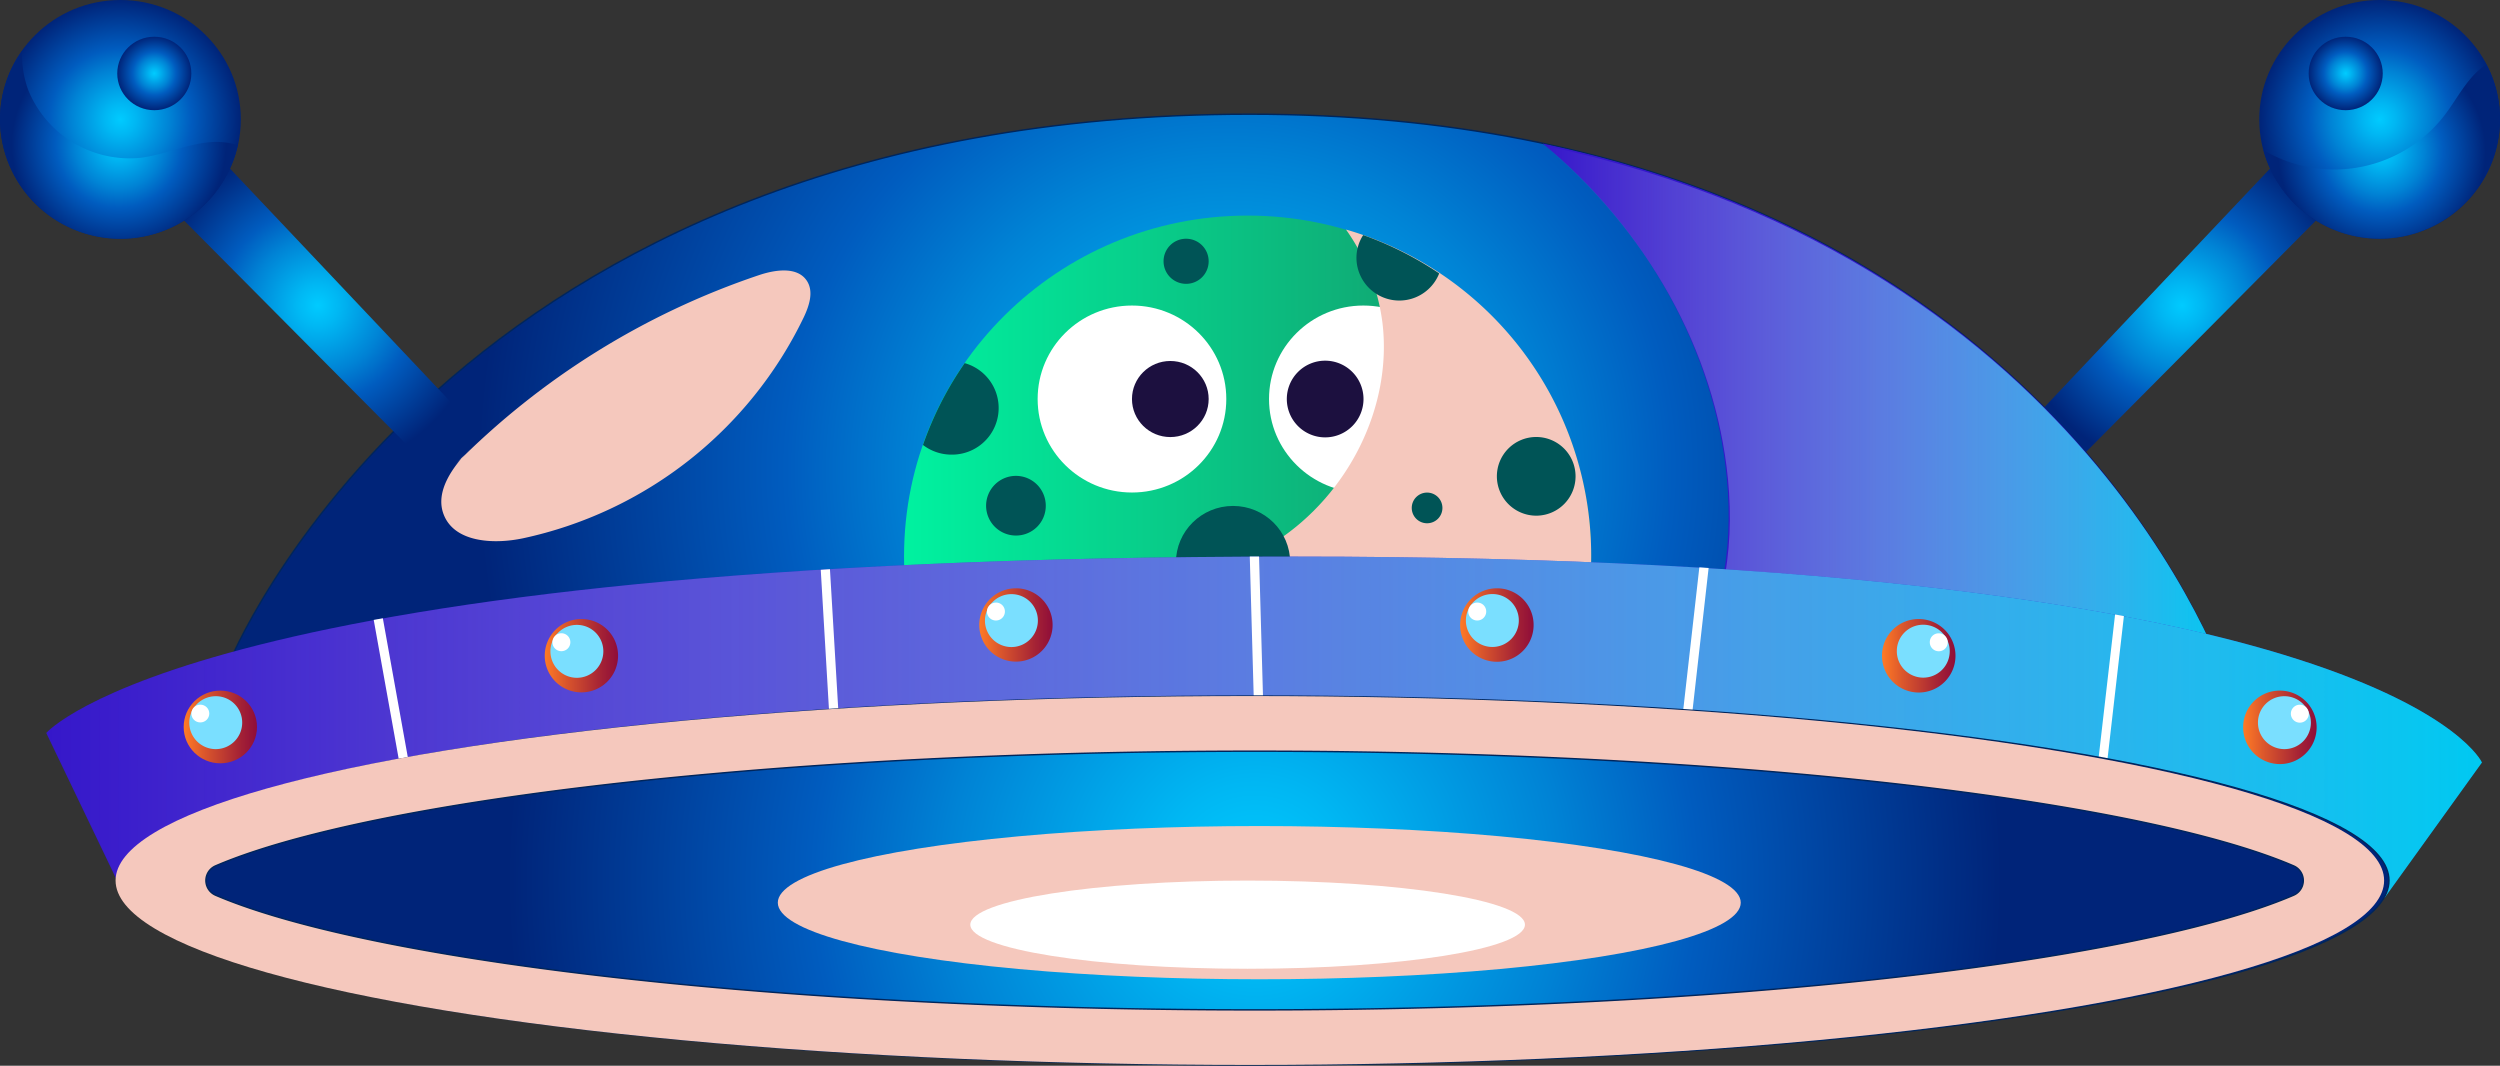 <svg xmlns="http://www.w3.org/2000/svg" xmlns:xlink="http://www.w3.org/1999/xlink" viewBox="0 0 325.98 138.96"><rect x="0" y="0" width="325.98" height="138.96" fill="#333333" stroke="none"/><defs><style>.cls-1{isolation:isolate;}.cls-18,.cls-2,.cls-20{stroke:#00255b;stroke-miterlimit:10;stroke-width:0.19px;}.cls-2{fill:url(#radial-gradient);}.cls-3,.cls-4{fill:url(#radial-gradient-2);}.cls-4{opacity:0.34;}.cls-5{fill:url(#radial-gradient-4);}.cls-6{fill:url(#radial-gradient-5);}.cls-7{fill:url(#radial-gradient-6);}.cls-8{fill:#3517ca;}.cls-17,.cls-9{mix-blend-mode:overlay;}.cls-10{fill:url(#linear-gradient);}.cls-11{fill:url(#Безымянный_градиент_170);}.cls-12{fill:#fff;}.cls-13{fill:#1c103f;}.cls-14,.cls-19{mix-blend-mode:multiply;}.cls-15,.cls-19{fill:#f5c8bd;}.cls-16{fill:#005456;}.cls-17{fill:url(#linear-gradient-2);}.cls-18{fill:url(#radial-gradient-7);}.cls-20{fill:url(#radial-gradient-8);}.cls-21{fill:url(#radial-gradient-9);}.cls-22{fill:url(#radial-gradient-10);}.cls-23{fill:url(#radial-gradient-11);}.cls-24{fill:url(#radial-gradient-12);}.cls-25{fill:url(#Безымянный_градиент_166);}.cls-26{fill:#7adfff;}.cls-27{fill:url(#Безымянный_градиент_166-2);}.cls-28{fill:url(#Безымянный_градиент_166-3);}.cls-29{fill:url(#Безымянный_градиент_166-4);}.cls-30{fill:url(#Безымянный_градиент_166-5);}.cls-31{fill:url(#Безымянный_градиент_166-6);}</style><radialGradient id="radial-gradient" cx="395.53" cy="213.86" r="98.03" gradientUnits="userSpaceOnUse"><stop offset="0" stop-color="#00cbff"/><stop offset="0.13" stop-color="#00b7f3"/><stop offset="0.41" stop-color="#0083d5"/><stop offset="0.59" stop-color="#005cbf"/><stop offset="1" stop-color="#002479"/></radialGradient><radialGradient id="radial-gradient-2" cx="284.53" cy="39.83" r="21.4" xlink:href="#radial-gradient"/><radialGradient id="radial-gradient-4" cx="310.29" cy="15.56" r="15.63" xlink:href="#radial-gradient"/><radialGradient id="radial-gradient-5" cx="305.86" cy="9.58" r="4.81" xlink:href="#radial-gradient"/><radialGradient id="radial-gradient-6" cx="545.77" cy="172.3" r="13.55" xlink:href="#radial-gradient"/><linearGradient id="linear-gradient" x1="436.53" y1="209.53" x2="526.34" y2="209.53" gradientUnits="userSpaceOnUse"><stop offset="0" stop-color="#fff" stop-opacity="0"/><stop offset="1" stop-color="#00c9f1"/></linearGradient><linearGradient id="Безымянный_градиент_170" x1="117.88" y1="72.53" x2="207.49" y2="72.53" gradientUnits="userSpaceOnUse"><stop offset="0" stop-color="#00f2a0"/><stop offset="1" stop-color="#168c62"/></linearGradient><linearGradient id="linear-gradient-2" x1="241.31" y1="247.33" x2="558.84" y2="247.33" xlink:href="#linear-gradient"/><radialGradient id="radial-gradient-7" cx="163.6" cy="114.81" r="105.95" xlink:href="#radial-gradient"/><radialGradient id="radial-gradient-8" cx="398.8" cy="267.36" r="97.42" xlink:href="#radial-gradient"/><radialGradient id="radial-gradient-9" cx="41.45" cy="39.83" r="21.4" xlink:href="#radial-gradient"/><radialGradient id="radial-gradient-10" cx="15.7" cy="15.56" r="15.63" xlink:href="#radial-gradient"/><radialGradient id="radial-gradient-11" cx="20.12" cy="9.58" r="4.81" xlink:href="#radial-gradient"/><radialGradient id="radial-gradient-12" cx="250.71" cy="171.39" r="13.98" xlink:href="#radial-gradient"/><linearGradient id="Безымянный_градиент_166" x1="23.95" y1="94.79" x2="33.51" y2="94.79" gradientUnits="userSpaceOnUse"><stop offset="0" stop-color="#ff7a25"/><stop offset="0.29" stop-color="#da562c"/><stop offset="0.77" stop-color="#a42235"/><stop offset="1" stop-color="#8f0d39"/></linearGradient><linearGradient id="Безымянный_градиент_166-2" x1="306.24" y1="238.02" x2="315.8" y2="238.02" xlink:href="#Безымянный_градиент_166"/><linearGradient id="Безымянный_градиент_166-3" x1="527.7" y1="247.33" x2="537.27" y2="247.33" xlink:href="#Безымянный_градиент_166"/><linearGradient id="Безымянный_градиент_166-4" x1="480.61" y1="238.02" x2="490.18" y2="238.02" xlink:href="#Безымянный_градиент_166"/><linearGradient id="Безымянный_градиент_166-5" x1="362.9" y1="234.02" x2="372.46" y2="234.02" xlink:href="#Безымянный_градиент_166"/><linearGradient id="Безымянный_градиент_166-6" x1="425.61" y1="234.02" x2="435.18" y2="234.02" xlink:href="#Безымянный_градиент_166"/></defs><title>тарелка синяя</title><g class="cls-1"><g id="Слой_1" data-name="Слой 1"><path class="cls-2" d="M264.89,239.43s28.44-72,133.26-72,128,75.85,128,75.85l-128,16.94Z" transform="translate(-235.21 -152.54)"/><polygon class="cls-3" points="263.2 56.66 299.42 18.36 305.86 24.85 269.64 61.31 263.2 56.66"/><polygon class="cls-4" points="263.2 56.66 299.42 18.36 305.86 24.85 269.64 61.31 263.2 56.66"/><ellipse class="cls-5" cx="310.29" cy="15.56" rx="15.7" ry="15.56"/><ellipse class="cls-6" cx="305.86" cy="9.58" rx="4.83" ry="4.79"/><path class="cls-7" d="M561.19,168.1a15.42,15.42,0,0,0-1.77-7.16c-2.34,1.47-3.68,4.27-5.39,6.54a18.16,18.16,0,0,1-23.68,4.64,15.7,15.7,0,0,0,30.84-4Z" transform="translate(-235.21 -152.54)"/><path class="cls-8" d="M436.37,171.26c13.2,10.82,22.35,26.62,24,43.56.9,9.31-.55,19.4-6.75,26.45q21.06,4,42.43,6l30.16-4S508.81,186.62,436.37,171.26Z" transform="translate(-235.21 -152.54)"/><g class="cls-9"><path class="cls-10" d="M436.53,171.51c13.2,10.82,22.36,26.62,24,43.56.89,9.31-.55,19.4-6.76,26.45q21.06,4,42.43,6l30.16-4S509,186.87,436.53,171.51Z" transform="translate(-235.21 -152.54)"/></g><ellipse class="cls-11" cx="162.68" cy="72.53" rx="44.8" ry="44.42"/><ellipse class="cls-12" cx="147.6" cy="52.03" rx="12.3" ry="12.19"/><ellipse class="cls-13" cx="152.6" cy="52.03" rx="5" ry="4.96"/><ellipse class="cls-12" cx="177.77" cy="52.03" rx="12.3" ry="12.19"/><g class="cls-14"><path class="cls-15" d="M410.75,182.52a26.81,26.81,0,0,1,4.73,12.19c1.28,11-4.53,22.31-13.85,28.4-4.13,2.7-9,4.55-12.14,8.31q24.63,3.18,49.48,4c.82,0,1.65.05,2.48,0a44.29,44.29,0,0,0-30.7-52.94Z" transform="translate(-235.21 -152.54)"/></g><path class="cls-13" d="M413,204.57a5,5,0,1,1-5-5A5,5,0,0,1,413,204.57Z" transform="translate(-235.21 -152.54)"/><path class="cls-16" d="M359.24,211.82A6.08,6.08,0,0,0,361,199.89a44.18,44.18,0,0,0-5.44,10.67A6.09,6.09,0,0,0,359.24,211.82Z" transform="translate(-235.21 -152.54)"/><path class="cls-16" d="M386.93,186.58a2.94,2.94,0,1,0,2.94-2.91A2.93,2.93,0,0,0,386.93,186.58Z" transform="translate(-235.21 -152.54)"/><path class="cls-16" d="M435.56,219.78a5.13,5.13,0,1,0-5.17-5.12A5.14,5.14,0,0,0,435.56,219.78Z" transform="translate(-235.21 -152.54)"/><path class="cls-16" d="M371.57,218.51a3.89,3.89,0,1,0-3.89,3.86A3.87,3.87,0,0,0,371.57,218.51Z" transform="translate(-235.21 -152.54)"/><ellipse class="cls-16" cx="160.78" cy="73.35" rx="7.45" ry="7.38"/><path class="cls-16" d="M421.29,216.77a2,2,0,1,0,2,1.95A2,2,0,0,0,421.29,216.77Z" transform="translate(-235.21 -152.54)"/><path class="cls-16" d="M412.08,186.19a5.59,5.59,0,0,0,10.79,2,44.82,44.82,0,0,0-9.91-5A5.47,5.47,0,0,0,412.08,186.19Z" transform="translate(-235.21 -152.54)"/><path class="cls-8" d="M251.54,269.59l-10.3-21.48s19.89-23,162.68-23,154.86,26.85,154.86,26.85l-12.72,17.67Z" transform="translate(-235.21 -152.54)"/><path class="cls-17" d="M251.61,269.59l-10.3-21.48s19.89-23,162.68-23,154.85,26.85,154.85,26.85l-12.71,17.67Z" transform="translate(-235.21 -152.54)"/><path class="cls-12" d="M288.55,258.22l1.05-.19-4.47-24.87-1.19.21,4.47,24.87Z" transform="translate(-235.21 -152.54)"/><path class="cls-12" d="M343.84,251.82l1.07-.06-1.48-25-1.2.08,1.47,25Z" transform="translate(-235.21 -152.54)"/><path class="cls-12" d="M455.16,251.74,458,226.6l-1.21-.08L453.91,252l1.2.14Z" transform="translate(-235.21 -152.54)"/><path class="cls-12" d="M511,232.66l-2.95,25.67,1.21.14,0-.42,2.89-25.17Z" transform="translate(-235.21 -152.54)"/><path class="cls-12" d="M399,249.59l1.07,0-.69-24.48h-1.21l.69,24.5Z" transform="translate(-235.21 -152.54)"/><ellipse class="cls-18" cx="163.6" cy="114.81" rx="147.9" ry="24.05"/><ellipse class="cls-19" cx="162.97" cy="114.81" rx="147.9" ry="24.05"/><path class="cls-20" d="M398.8,284.22c-36.13,0-70.78-2.15-97.59-6.05-21.25-3.1-32.27-6.49-37.88-8.9a2.08,2.08,0,0,1,0-3.83c5.6-2.41,16.63-5.8,37.88-8.9,26.81-3.9,61.46-6.05,97.59-6.05s70.79,2.15,97.59,6.05c21.26,3.1,32.28,6.49,37.88,8.9a2.08,2.08,0,0,1,0,3.83c-5.6,2.41-16.62,5.8-37.88,8.9C469.59,282.07,434.93,284.22,398.8,284.22Z" transform="translate(-235.21 -152.54)"/><polygon class="cls-21" points="62.78 56.66 26.56 18.36 20.12 24.85 56.34 61.31 62.78 56.66"/><ellipse class="cls-22" cx="15.7" cy="15.56" rx="15.7" ry="15.56"/><ellipse class="cls-23" cx="20.12" cy="9.58" rx="4.83" ry="4.79"/><path class="cls-24" d="M266.22,171.46a9.67,9.67,0,0,0-4-.34c-3,.35-5.75,1.63-8.71,2a14.28,14.28,0,0,1-14.63-8.87,13.12,13.12,0,0,1-.78-5.11,15.34,15.34,0,0,0-2.89,9,15.7,15.7,0,0,0,31,3.36Z" transform="translate(-235.21 -152.54)"/><ellipse class="cls-19" cx="164.2" cy="117.7" rx="62.78" ry="9.99"/><ellipse class="cls-12" cx="162.68" cy="120.57" rx="36.16" ry="5.75"/><ellipse class="cls-25" cx="28.73" cy="94.79" rx="4.78" ry="4.74"/><path class="cls-26" d="M266.79,246.74a3.45,3.45,0,1,1-3.45-3.42A3.43,3.43,0,0,1,266.79,246.74Z" transform="translate(-235.21 -152.54)"/><ellipse class="cls-12" cx="26.12" cy="93.04" rx="1.17" ry="1.16"/><path class="cls-27" d="M315.8,238a4.78,4.78,0,1,1-4.78-4.74A4.76,4.76,0,0,1,315.8,238Z" transform="translate(-235.21 -152.54)"/><path class="cls-26" d="M313.88,237.43a3.45,3.45,0,1,1-3.45-3.41A3.44,3.44,0,0,1,313.88,237.43Z" transform="translate(-235.21 -152.54)"/><path class="cls-12" d="M309.58,236.28a1.17,1.17,0,0,1-2.34,0,1.17,1.17,0,0,1,2.34,0Z" transform="translate(-235.21 -152.54)"/><path class="cls-28" d="M527.7,247.33a4.79,4.79,0,1,0,4.78-4.74A4.76,4.76,0,0,0,527.7,247.33Z" transform="translate(-235.21 -152.54)"/><path class="cls-26" d="M529.63,246.74a3.45,3.45,0,1,0,3.44-3.42A3.43,3.43,0,0,0,529.63,246.74Z" transform="translate(-235.21 -152.54)"/><path class="cls-12" d="M533.92,245.58a1.17,1.17,0,1,0,1.17-1.15A1.17,1.17,0,0,0,533.92,245.58Z" transform="translate(-235.21 -152.54)"/><path class="cls-29" d="M480.61,238a4.79,4.79,0,1,0,4.79-4.74A4.76,4.76,0,0,0,480.61,238Z" transform="translate(-235.21 -152.54)"/><path class="cls-26" d="M482.54,237.43A3.45,3.45,0,1,0,486,234,3.43,3.43,0,0,0,482.54,237.43Z" transform="translate(-235.21 -152.54)"/><path class="cls-12" d="M486.84,236.28a1.17,1.17,0,1,0,1.16-1.16A1.15,1.15,0,0,0,486.84,236.28Z" transform="translate(-235.21 -152.54)"/><path class="cls-30" d="M372.46,234a4.78,4.78,0,1,1-4.78-4.75A4.77,4.77,0,0,1,372.46,234Z" transform="translate(-235.21 -152.54)"/><path class="cls-26" d="M370.54,233.43a3.45,3.45,0,1,1-3.45-3.42A3.44,3.44,0,0,1,370.54,233.43Z" transform="translate(-235.21 -152.54)"/><path class="cls-12" d="M366.24,232.27a1.17,1.17,0,1,1-1.17-1.16A1.16,1.16,0,0,1,366.24,232.27Z" transform="translate(-235.21 -152.54)"/><path class="cls-31" d="M435.18,234a4.79,4.79,0,1,1-4.79-4.75A4.77,4.77,0,0,1,435.18,234Z" transform="translate(-235.21 -152.54)"/><path class="cls-26" d="M433.25,233.43A3.45,3.45,0,1,1,429.8,230,3.43,3.43,0,0,1,433.25,233.43Z" transform="translate(-235.21 -152.54)"/><path class="cls-12" d="M429,232.27a1.17,1.17,0,1,1-1.16-1.16A1.16,1.16,0,0,1,429,232.27Z" transform="translate(-235.21 -152.54)"/><path class="cls-19" d="M294.56,213.13a101,101,0,0,1,39.6-24.71c2.16-.73,5.06-1.15,6.28.77.89,1.4.28,3.23-.43,4.73a53,53,0,0,1-36.61,28.81c-3.85.81-8.94.54-10.34-3.11-1.16-3,1.18-6.23,3.47-8.56" transform="translate(-235.21 -152.54)"/></g></g></svg>
